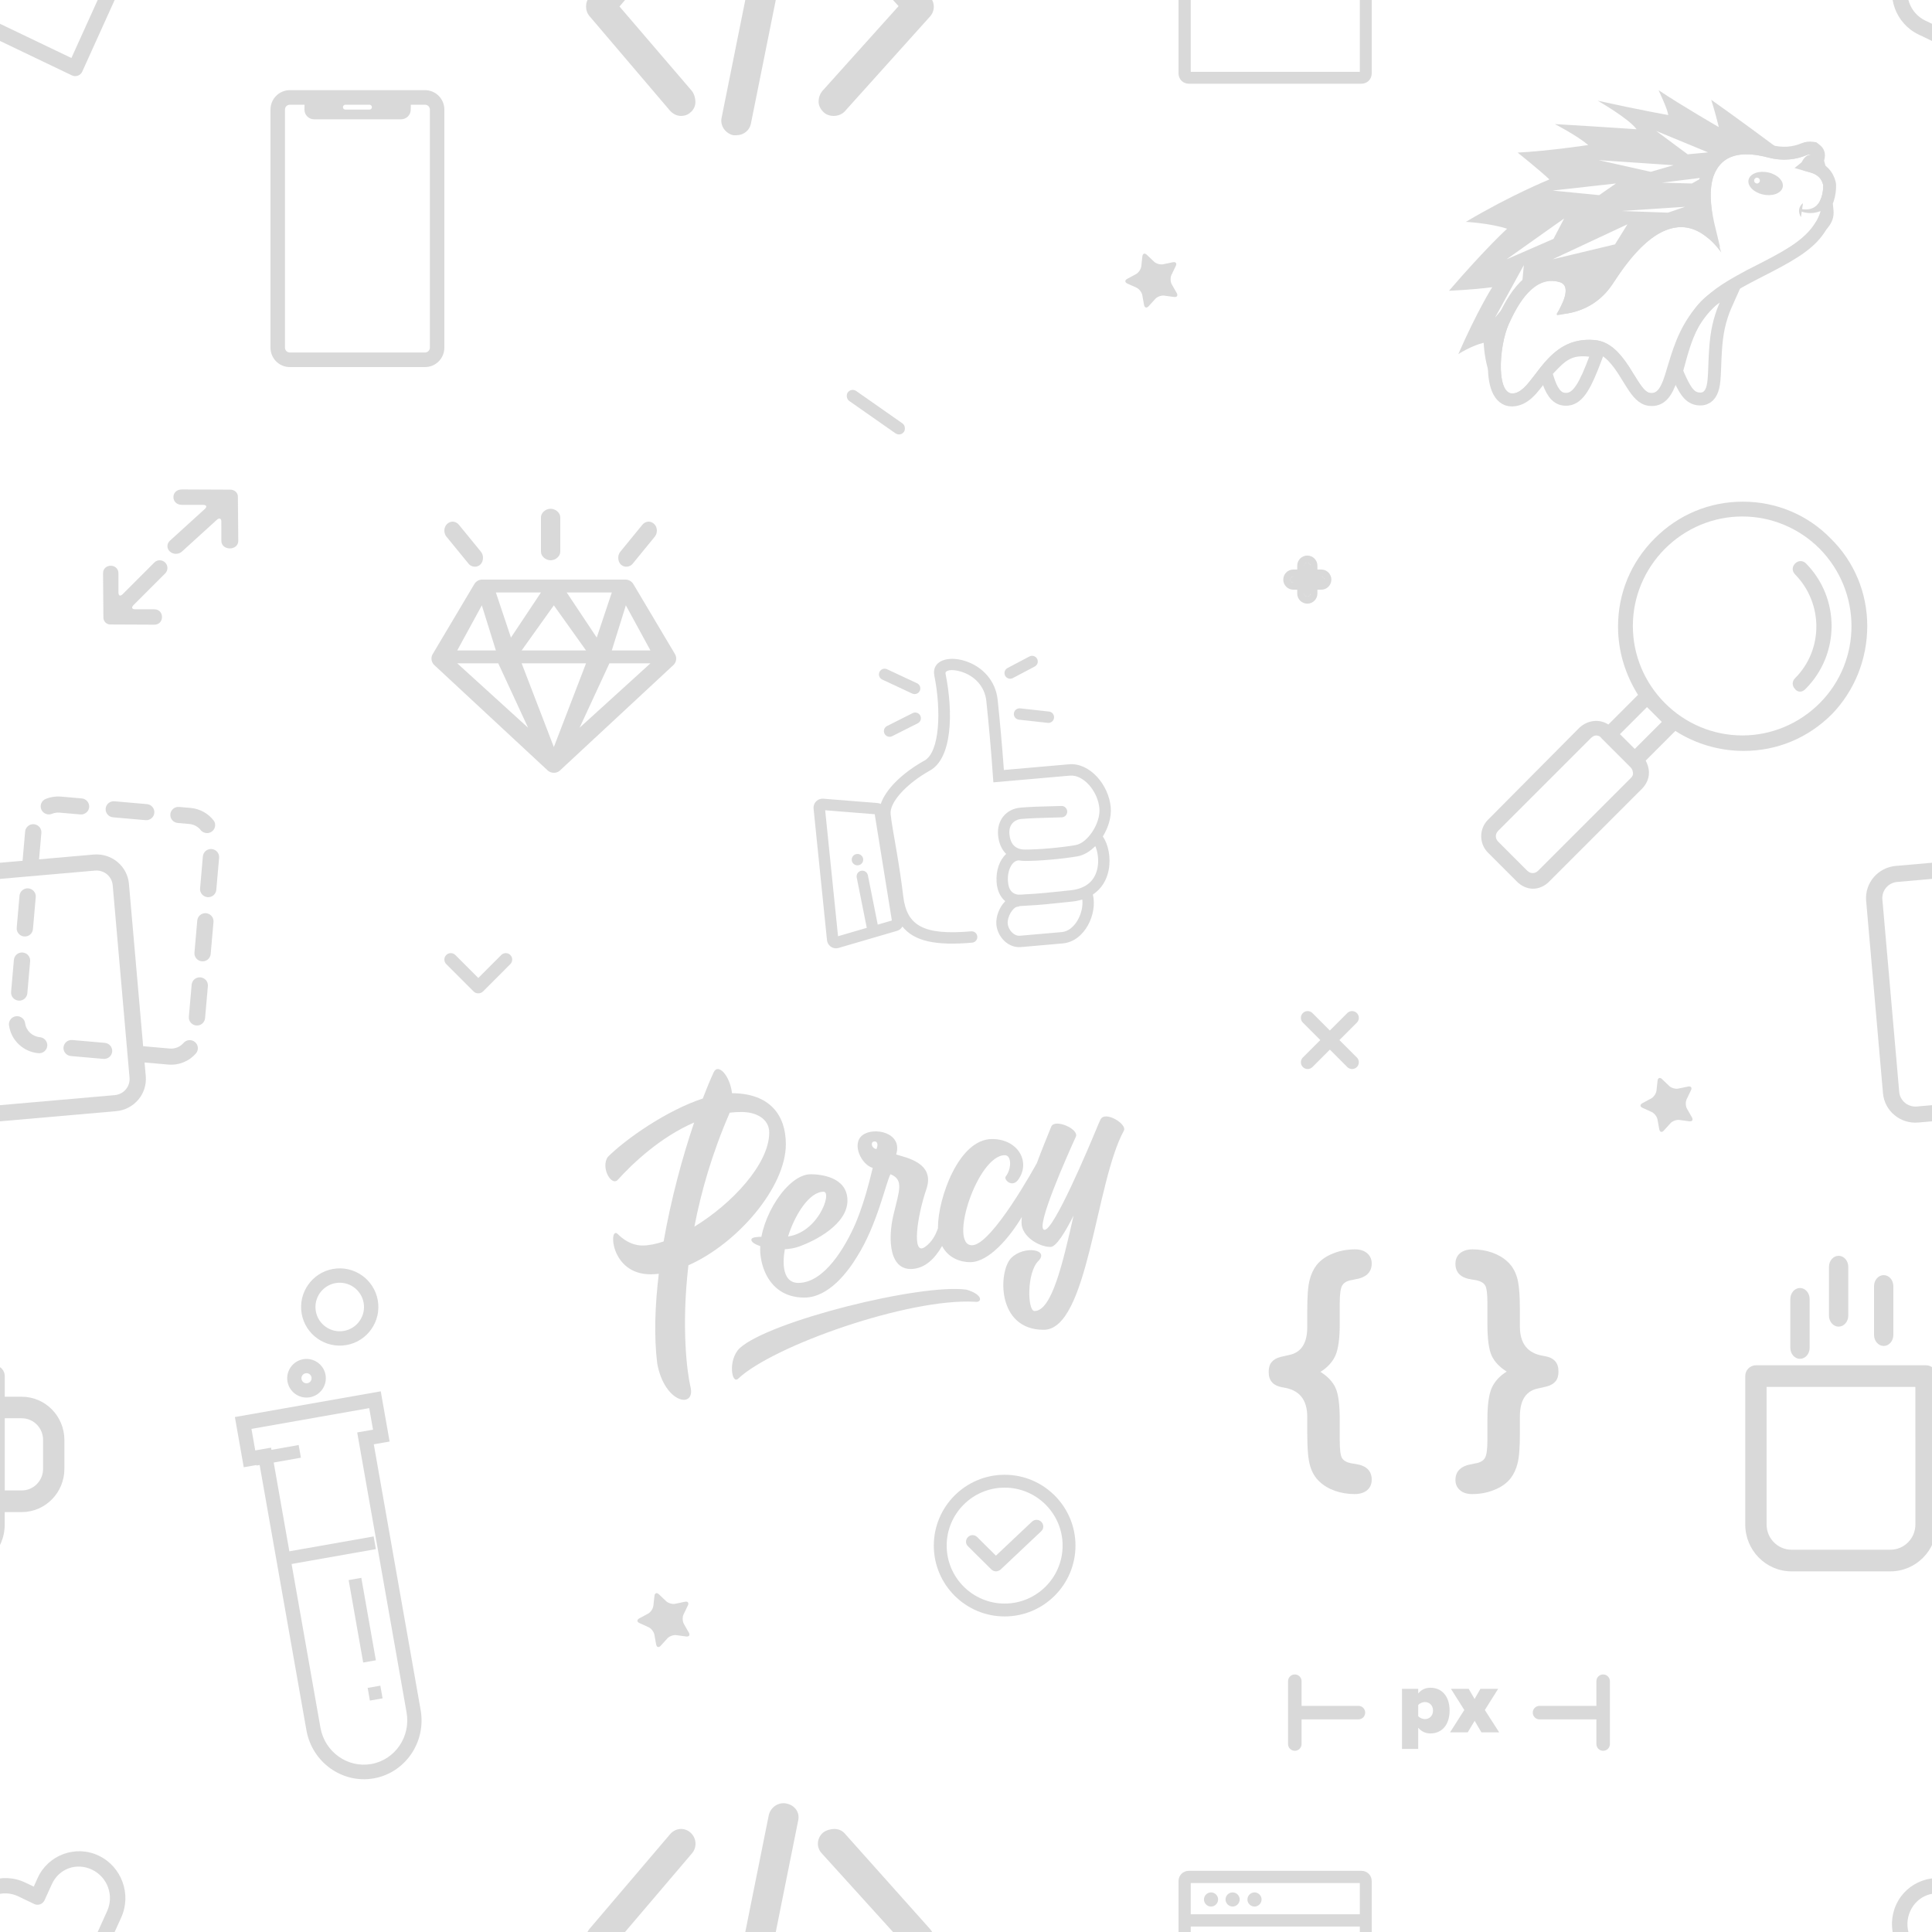 <svg xmlns="http://www.w3.org/2000/svg" xmlns:xlink="http://www.w3.org/1999/xlink" width="300" height="300" viewBox="0 0 300 300">
  <defs>
    <path id="pattern-on-purple-a" d="M357.709,18.779 C357.804,19.735 357.222,20.047 356.861,20.642 C353.755,25.768 344.029,27.634 339.196,32.829 C333.542,38.908 334.293,47.371 331.261,47.032 C329.127,46.793 327.526,39.192 322.559,38.798 C315.061,38.203 313.415,46.134 310.33,47.026 C307.244,47.918 307.691,39.876 309.285,36.316 C310.693,33.172 313.217,28.764 317.076,29.775 C319.63,30.444 316.664,34.795 316.664,34.795 C316.664,34.795 322.064,35.15 325.395,30.11 C327.607,26.762 334.935,15.311 342.281,25.216 C342.281,23.981 339.403,16.903 341.27,12.859 C342.802,9.541 346.327,9.607 349.536,10.451 C352.166,11.143 354.251,10.625 355.504,10.095 C355.748,9.992 356.004,9.964 356.247,10 C356.861,10.451 355.073,10.272 354.661,11.478 C354.047,13.28 357.388,11.895 358.103,14.719 C358.103,14.719 358.323,19.004 354.83,18.478 L354.966,17.549 C354.966,17.549 353.785,18.779 354.646,19.735 L354.774,18.858 C355.478,19.114 356.473,19.239 357.709,18.779 Z"/>
    <path id="pattern-on-purple-b" d="M16.121,44.06 C16.517,45.298 17.063,47.13 18.336,46.993 C19.608,46.855 20.983,43.487 21.772,41.389 C18.613,41.008 17.619,42.542 16.121,44.06 Z"/>
    <path id="pattern-on-purple-c" d="M36.376,43.568 C37.16,45.331 37.84,46.938 38.998,46.958 C41.328,46.999 39.068,39.64 42.027,33 C38.275,35.349 37.126,40.923 36.376,43.568 Z"/>
    <path id="pattern-on-purple-d" d="M2.34,3 L1.137,4.203 C0.954,4.385 0.954,4.681 1.137,4.863 L1.137,4.863 L1.137,4.863 C1.319,5.046 1.615,5.046 1.797,4.863 L1.797,4.863 L3,3.66 L4.203,4.863 C4.385,5.046 4.681,5.046 4.863,4.863 L4.863,4.863 L4.863,4.863 C5.046,4.681 5.046,4.385 4.863,4.203 L3.66,3 L4.863,1.797 C5.046,1.615 5.046,1.319 4.863,1.137 L4.863,1.137 L4.863,1.137 C4.681,0.954 4.385,0.954 4.203,1.137 L3,2.34 L1.797,1.137 C1.615,0.954 1.319,0.954 1.137,1.137 L1.137,1.137 L1.137,1.137 C0.954,1.319 0.954,1.615 1.137,1.797 L1.137,1.797 L2.34,3 Z"/>
  </defs>
  <g fill="none" fill-rule="evenodd" opacity=".184" transform="translate(-231 -143)">
    <g fill="#333" transform="translate(217 108)">
      <path d="M24.911,22.45 C23.083,22.45 21.258,23.15 19.873,24.562 L18.836,25.625 L17.798,24.575 C15.03,21.75 10.48,21.75 7.711,24.575 C4.942,27.4 4.942,31.962 7.711,34.787 C11.134,38.279 14.562,41.782 17.986,45.275 C18.211,45.505 18.519,45.634 18.842,45.634 C19.164,45.634 19.472,45.505 19.697,45.275 L29.959,34.775 C32.723,31.948 32.728,27.387 29.959,24.562 C28.575,23.15 26.737,22.45 24.909,22.45 L24.911,22.45 Z M24.911,24.812 C26.108,24.812 27.303,25.297 28.236,26.25 C30.103,28.155 30.102,31.192 28.236,33.1 L18.836,42.712 C15.7,39.512 12.572,36.312 9.436,33.112 C7.569,31.208 7.569,28.154 9.436,26.25 C11.303,24.345 14.219,24.345 16.086,26.25 L17.974,28.187 C18.199,28.417 18.506,28.547 18.83,28.547 C19.152,28.547 19.46,28.417 19.686,28.187 L21.586,26.25 C22.519,25.297 23.714,24.812 24.911,24.812 Z" transform="rotate(-20 25.634 25.634)"/>
      <path d="M24.911,22.45 C23.083,22.45 21.258,23.15 19.873,24.562 L18.836,25.625 L17.798,24.575 C15.03,21.75 10.48,21.75 7.711,24.575 C4.942,27.4 4.942,31.962 7.711,34.787 C11.134,38.279 14.562,41.782 17.986,45.275 C18.211,45.505 18.519,45.634 18.842,45.634 C19.164,45.634 19.472,45.505 19.697,45.275 L29.959,34.775 C32.723,31.948 32.728,27.387 29.959,24.562 C28.575,23.15 26.737,22.45 24.909,22.45 L24.911,22.45 Z M24.911,24.812 C26.108,24.812 27.303,25.297 28.236,26.25 C30.103,28.155 30.102,31.192 28.236,33.1 L18.836,42.712 C15.7,39.512 12.572,36.312 9.436,33.112 C7.569,31.208 7.569,28.154 9.436,26.25 C11.303,24.345 14.219,24.345 16.086,26.25 L17.974,28.187 C18.199,28.417 18.506,28.547 18.83,28.547 C19.152,28.547 19.46,28.417 19.686,28.187 L21.586,26.25 C22.519,25.297 23.714,24.812 24.911,24.812 Z" transform="rotate(-20 175.634 -825.058)"/>
      <path d="M24.911,22.45 C23.083,22.45 21.258,23.15 19.873,24.562 L18.836,25.625 L17.798,24.575 C15.03,21.75 10.48,21.75 7.711,24.575 C4.942,27.4 4.942,31.962 7.711,34.787 C11.134,38.279 14.562,41.782 17.986,45.275 C18.211,45.505 18.519,45.634 18.842,45.634 C19.164,45.634 19.472,45.505 19.697,45.275 L29.959,34.775 C32.723,31.948 32.728,27.387 29.959,24.562 C28.575,23.15 26.737,22.45 24.909,22.45 L24.911,22.45 Z M24.911,24.812 C26.108,24.812 27.303,25.297 28.236,26.25 C30.103,28.155 30.102,31.192 28.236,33.1 L18.836,42.712 C15.7,39.512 12.572,36.312 9.436,33.112 C7.569,31.208 7.569,28.154 9.436,26.25 C11.303,24.345 14.219,24.345 16.086,26.25 L17.974,28.187 C18.199,28.417 18.506,28.547 18.83,28.547 C19.152,28.547 19.46,28.417 19.686,28.187 L21.586,26.25 C22.519,25.297 23.714,24.812 24.911,24.812 Z" transform="rotate(-20 876.327 175.634)"/>
      <path d="M24.911,22.45 C23.083,22.45 21.258,23.15 19.873,24.562 L18.836,25.625 L17.798,24.575 C15.03,21.75 10.48,21.75 7.711,24.575 C4.942,27.4 4.942,31.962 7.711,34.787 C11.134,38.279 14.562,41.782 17.986,45.275 C18.211,45.505 18.519,45.634 18.842,45.634 C19.164,45.634 19.472,45.505 19.697,45.275 L29.959,34.775 C32.723,31.948 32.728,27.387 29.959,24.562 C28.575,23.15 26.737,22.45 24.909,22.45 L24.911,22.45 Z M24.911,24.812 C26.108,24.812 27.303,25.297 28.236,26.25 C30.103,28.155 30.102,31.192 28.236,33.1 L18.836,42.712 C15.7,39.512 12.572,36.312 9.436,33.112 C7.569,31.208 7.569,28.154 9.436,26.25 C11.303,24.345 14.219,24.345 16.086,26.25 L17.974,28.187 C18.199,28.417 18.506,28.547 18.83,28.547 C19.152,28.547 19.46,28.417 19.686,28.187 L21.586,26.25 C22.519,25.297 23.714,24.812 24.911,24.812 Z" transform="rotate(-20 1026.327 -675.058)"/>
    </g>
    <path fill="#333" fill-rule="nonzero" d="M3,2.263 C2.586,2.263 2.25,2.601 2.25,3.018 L2.25,39.982 C2.25,40.399 2.586,40.737 3,40.737 L24,40.737 C24.414,40.737 24.75,40.399 24.75,39.982 L24.75,3.018 C24.75,2.601 24.414,2.263 24,2.263 L21.792,2.263 L21.777,3.054 L21.777,3.054 C21.762,3.871 21.095,4.526 20.277,4.526 L6.775,4.526 L6.775,4.526 C5.947,4.526 5.275,3.855 5.275,3.026 C5.275,3.018 5.275,3.01 5.275,3.001 L5.288,2.263 L3,2.263 Z M3,0 L24,0 C25.657,0 27,1.351 27,3.018 L27,39.982 C27,41.649 25.657,43 24,43 L3,43 C1.343,43 0,41.649 0,39.982 L0,3.018 C0,1.351 1.343,0 3,0 Z M11.627,2.263 C11.419,2.263 11.25,2.432 11.25,2.64 C11.25,2.849 11.419,3.018 11.627,3.018 L15.373,3.018 C15.581,3.018 15.75,2.849 15.75,2.64 L15.75,2.64 C15.75,2.432 15.581,2.263 15.373,2.263 L15.373,2.263 L11.627,2.263 Z" transform="translate(273 157)"/>
    <g fill="#333" transform="translate(322 123)">
      <path d="M5.198,21.01 L16.428,7.813 C17.263,6.864 17.17,5.439 16.241,4.585 C15.313,3.731 13.92,3.827 13.085,4.776 L0.556,19.49 C-0.185,20.344 -0.185,21.673 0.556,22.527 L13.085,37.241 C13.549,37.716 14.107,38 14.755,38 C15.313,38 15.868,37.809 16.241,37.43 C16.705,37.05 16.983,36.48 16.983,35.817 C16.983,35.247 16.796,34.583 16.425,34.109 L5.198,21.01 Z"/>
      <path d="M40.219,4.757 C39.828,4.283 39.241,4 38.558,4 C37.971,4 37.288,4.19 36.799,4.569 C35.821,5.421 35.723,6.842 36.603,7.789 L48.528,20.953 L36.701,34.118 C36.31,34.591 36.113,35.16 36.113,35.822 C36.113,36.391 36.406,36.957 36.895,37.431 C37.285,37.81 37.872,38 38.46,38 C39.145,38 39.828,37.717 40.219,37.243 L53.414,22.564 C54.195,21.712 54.195,20.386 53.414,19.534 L40.219,4.757 Z"/>
      <path d="M31.134,0.054 C29.899,-0.228 28.663,0.621 28.377,1.847 L21.055,38.264 C20.77,39.49 21.626,40.715 22.861,41 L23.337,41 C24.477,41 25.428,40.246 25.619,39.113 L32.941,2.696 C33.225,1.47 32.465,0.336 31.134,0.054 L31.134,0.054 Z"/>
      <g transform="translate(0 300)">
        <path d="M5.198,21.01 L16.428,7.813 C17.263,6.864 17.17,5.439 16.241,4.585 C15.313,3.731 13.92,3.827 13.085,4.776 L0.556,19.49 C-0.185,20.344 -0.185,21.673 0.556,22.527 L13.085,37.241 C13.549,37.716 14.107,38 14.755,38 C15.313,38 15.868,37.809 16.241,37.43 C16.705,37.05 16.983,36.48 16.983,35.817 C16.983,35.247 16.796,34.583 16.425,34.109 L5.198,21.01 Z"/>
        <path d="M40.219,4.757 C39.828,4.283 39.241,4 38.558,4 C37.971,4 37.288,4.19 36.799,4.569 C35.821,5.421 35.723,6.842 36.603,7.789 L48.528,20.953 L36.701,34.118 C36.31,34.591 36.113,35.16 36.113,35.822 C36.113,36.391 36.406,36.957 36.895,37.431 C37.285,37.81 37.872,38 38.46,38 C39.145,38 39.828,37.717 40.219,37.243 L53.414,22.564 C54.195,21.712 54.195,20.386 53.414,19.534 L40.219,4.757 Z"/>
        <path d="M31.134,0.054 C29.899,-0.228 28.663,0.621 28.377,1.847 L21.055,38.264 C20.77,39.49 21.626,40.715 22.861,41 L23.337,41 C24.477,41 25.428,40.246 25.619,39.113 L32.941,2.696 C33.225,1.47 32.465,0.336 31.134,0.054 L31.134,0.054 Z"/>
      </g>
    </g>
    <g fill="#333" transform="translate(114 106)">
      <path d="M28.401,27.5 L1.6,27.5 C0.699,27.5 0,28.199 0,29.099 L0,48.4 C0,49.301 0.699,50 1.6,50 L28.401,50 C29.301,50 30,49.301 30,48.4 L30,29.099 C30,28.199 29.301,27.5 28.401,27.5 Z M28.151,29.349 L28.151,34.25 L1.901,34.25 L1.901,29.4 L28.151,29.4 L28.151,29.349 Z M1.901,48.15 L1.901,36.15 L28.151,36.15 L28.151,48.15 L1.901,48.15 Z M3.949,31.949 C3.949,31.35 4.449,30.85 5.049,30.85 C5.649,30.85 6.149,31.35 6.149,31.949 C6.149,32.549 5.649,33.049 5.049,33.049 C4.449,33.051 3.949,32.551 3.949,31.949 Z M7.301,31.949 C7.301,31.35 7.801,30.85 8.401,30.85 C9,30.85 9.5,31.35 9.5,31.949 C9.5,32.549 9,33.049 8.401,33.049 C7.801,33.051 7.301,32.551 7.301,31.949 Z M10.699,31.949 C10.699,31.35 11.199,30.85 11.799,30.85 C12.399,30.85 12.899,31.35 12.899,31.949 C12.899,32.549 12.399,33.049 11.799,33.049 C11.199,33.051 10.699,32.551 10.699,31.949 Z" transform="translate(300)"/>
      <path d="M28.401,27.5 L1.6,27.5 C0.699,27.5 0,28.199 0,29.099 L0,48.4 C0,49.301 0.699,50 1.6,50 L28.401,50 C29.301,50 30,49.301 30,48.4 L30,29.099 C30,28.199 29.301,27.5 28.401,27.5 Z M28.151,29.349 L28.151,34.25 L1.901,34.25 L1.901,29.4 L28.151,29.4 L28.151,29.349 Z M1.901,48.15 L1.901,36.15 L28.151,36.15 L28.151,48.15 L1.901,48.15 Z M3.949,31.949 C3.949,31.35 4.449,30.85 5.049,30.85 C5.649,30.85 6.149,31.35 6.149,31.949 C6.149,32.549 5.649,33.049 5.049,33.049 C4.449,33.051 3.949,32.551 3.949,31.949 Z M7.301,31.949 C7.301,31.35 7.801,30.85 8.401,30.85 C9,30.85 9.5,31.35 9.5,31.949 C9.5,32.549 9,33.049 8.401,33.049 C7.801,33.051 7.301,32.551 7.301,31.949 Z M10.699,31.949 C10.699,31.35 11.199,30.85 11.799,30.85 C12.399,30.85 12.899,31.35 12.899,31.949 C12.899,32.549 12.399,33.049 11.799,33.049 C11.199,33.051 10.699,32.551 10.699,31.949 Z" transform="translate(300 300)"/>
    </g>
    <g transform="translate(156 157)">
      <use fill="#333" fill-opacity="0" xlink:href="#pattern-on-purple-a"/>
      <path stroke="#333" stroke-width="2" d="M318.451,33.642 C318.472,33.638 318.493,33.634 318.514,33.63 C319.634,33.41 320.74,32.994 321.771,32.336 C322.84,31.654 323.78,30.74 324.561,29.559 C325.841,27.621 326.458,26.742 327.507,25.481 C329.681,22.869 331.913,21.101 334.295,20.491 C336.422,19.947 338.494,20.386 340.45,21.874 C340.085,20.382 339.84,19.075 339.719,17.81 C339.516,15.693 339.691,13.894 340.362,12.44 C341.957,8.985 345.34,8.313 349.79,9.484 C351.8,10.013 353.59,9.819 355.114,9.174 C355.523,9.002 355.962,8.947 356.392,9.01 L356.638,9.046 L356.839,9.194 C357.204,9.462 357.44,9.792 357.362,10.319 C357.292,10.797 357.038,11.02 356.674,11.198 C356.574,11.246 356.052,11.443 355.93,11.505 C355.842,11.55 355.775,11.593 355.725,11.636 C355.75,11.643 355.778,11.651 355.807,11.659 C355.81,11.66 356.132,11.746 356.236,11.775 C356.427,11.829 356.591,11.88 356.753,11.939 C357.93,12.368 358.735,13.14 359.073,14.473 L359.102,14.667 C359.103,14.686 359.103,14.686 359.104,14.73 C359.122,15.37 359.046,16.151 358.788,16.934 C358.728,17.117 358.659,17.293 358.582,17.46 L358.704,18.679 C358.791,19.554 358.557,20.098 358.005,20.779 C357.967,20.826 357.967,20.826 357.931,20.87 C357.819,21.008 357.763,21.084 357.716,21.161 C356.277,23.535 354.041,25.078 349.242,27.543 C349.001,27.667 347.888,28.236 347.583,28.392 C343.662,30.409 341.573,31.742 339.928,33.51 C338.87,34.648 337.992,35.935 337.244,37.389 C336.644,38.558 336.148,39.784 335.648,41.258 C335.452,41.838 334.724,44.143 334.539,44.671 C333.691,47.098 332.824,48.213 331.15,48.026 C330.62,47.966 330.153,47.702 329.713,47.279 C329.298,46.881 328.912,46.356 328.397,45.543 C328.338,45.449 327.395,43.917 327.095,43.457 C325.557,41.107 324.2,39.931 322.48,39.795 C319.366,39.548 317.331,40.771 315.087,43.563 C315.079,43.573 313.291,45.913 312.783,46.469 C312.06,47.26 311.383,47.762 310.608,47.986 C308.271,48.662 307.155,46.583 307.053,43.372 C306.974,40.886 307.51,37.835 308.373,35.907 C310.705,30.696 313.444,27.789 317.33,28.808 C319.065,29.263 319.428,30.757 318.882,32.535 C318.771,32.896 318.625,33.266 318.451,33.642 Z"/>
      <g transform="translate(300)">
        <use fill="#333" fill-opacity="0" xlink:href="#pattern-on-purple-b"/>
        <path stroke="#333" stroke-width="2" d="M15.41,43.358 C15.428,43.339 15.428,43.339 15.446,43.321 C15.61,43.154 16.158,42.576 16.215,42.517 C17.92,40.747 19.341,40.088 21.892,40.396 L23.156,40.549 L22.708,41.741 C21.192,45.772 20.1,47.807 18.443,47.987 C16.957,48.148 16.138,47.126 15.488,45.325 C15.39,45.054 15.364,44.976 15.169,44.365 L14.984,43.788 L15.41,43.358 Z"/>
        <path fill="#333" fill-rule="nonzero" d="M56.326,9.467 C57.21,9.467 57.977,10.048 58.236,10.913 C58.574,12.044 58.981,13.79 58.999,15.684 C59.02,17.796 58.559,19.62 57.63,21.107 C56.23,23.346 53.782,25.01 50.983,26.582 C50.065,27.097 49.11,27.602 48.142,28.114 C46.457,29.005 44.74,29.913 43.183,30.91 C37.886,36.027 35.105,43.129 34.95,42.819 C34.897,42.997 34.845,43.172 34.795,43.343 C34.033,45.915 33.432,47.947 31.721,47.947 C31.645,47.947 31.566,47.942 31.488,47.933 C30.368,47.807 29.566,46.492 28.551,44.826 C27.204,42.617 25.527,39.866 22.714,39.644 C20.806,39.223 16.441,40.988 15.454,43.109 C14.996,43.654 14.57,44.218 14.156,44.766 C13.035,46.252 12.067,47.536 10.788,47.908 C10.579,47.969 10.373,48 10.176,48 C10.013,48 9.824,47.978 9.624,47.919 C5.593,46.718 5.385,39.223 5.385,39.223 C3.447,39.692 1.446,40.988 1.446,40.988 C4.363,34.31 6.709,30.593 6.709,30.593 C3.713,31.007 0,31.147 0,31.147 C5.783,24.442 9.019,21.517 9.019,21.517 C6.336,20.642 2.614,20.453 2.614,20.453 C9.677,16.255 15.591,13.865 15.591,13.865 C14.173,12.504 10.66,9.693 10.66,9.693 C15.396,9.457 21.614,8.521 21.614,8.521 C19.918,7.067 16.441,5.267 16.441,5.267 C23.3,5.668 29.124,6.071 29.124,6.071 C27.932,4.405 23.09,1.638 23.09,1.638 C29.599,3.079 34.05,3.865 34.05,3.865 C33.934,2.919 32.536,0 32.536,0 C36.278,2.494 41.9,5.739 41.9,5.739 C41.212,2.973 40.714,1.492 40.714,1.492 C44.269,3.984 50.261,8.424 52.732,10.262 C53.955,10.204 54.933,9.891 55.56,9.624 C55.805,9.52 56.062,9.467 56.326,9.467 Z M57.709,18.779 C56.473,19.239 55.478,19.114 54.774,18.858 L54.646,19.735 C53.842,18.283 54.966,17.549 54.966,17.549 L54.83,18.478 C58.323,19.004 58.103,14.719 58.103,14.719 C57.388,11.895 54.047,13.28 54.661,11.478 C55.073,10.272 55.784,10.022 56.247,10 C56.004,9.964 55.748,9.992 55.504,10.095 C54.251,10.625 52.166,11.143 49.536,10.451 C46.327,9.607 42.802,9.541 41.27,12.859 C39.403,16.903 42.281,25.216 42.281,25.216 C34.935,15.311 27.607,26.762 25.395,30.11 C22.064,35.15 16.664,34.795 16.664,34.795 C16.664,34.795 19.63,30.444 17.076,29.775 C13.217,28.764 10.693,33.172 9.285,36.316 C7.691,39.876 7.244,47.918 10.33,47.026 C13.415,46.134 15.061,38.203 22.559,38.798 C27.526,39.192 29.127,46.793 31.261,47.032 C34.293,47.371 33.239,38.747 39.196,32.829 C44.051,28.006 53.639,25.761 56.861,20.642 C57.234,20.051 57.51,19.423 57.709,18.779 Z M56.608,11.141 C56.377,11.37 56.26,11.637 56.347,11.736 C56.433,11.836 56.691,11.73 56.922,11.501 C57.153,11.271 57.27,11.005 57.184,10.905 C57.097,10.806 56.839,10.911 56.608,11.141 Z M32.182,6.34 L37.062,9.962 L40.227,9.661 L32.182,6.34 Z M23.242,10.868 L31.335,12.679 L34.864,11.654 L23.242,10.868 Z M39.333,13.585 L33.076,14.363 L37.716,14.491 L39.333,13.585 Z M25.924,14.491 L16.091,15.588 L23.317,16.302 L25.924,14.491 Z M36.652,18.113 L26.818,18.761 L34.007,19.019 L36.652,18.113 Z M27.712,20.83 L16.091,26.264 L25.777,23.944 L27.712,20.83 Z M8.939,26.264 L16.222,23.094 L17.879,19.925 L8.939,26.264 Z M11.621,27.17 L7.152,35.321 L11.334,30.263 L11.621,27.17 Z"/>
        <g fill-rule="nonzero">
          <use fill="#FFF" fill-opacity="0" fill-rule="evenodd" xlink:href="#pattern-on-purple-c"/>
          <path stroke="#333" stroke-width="2" d="M35.414,43.295 C35.461,43.128 35.889,41.54 36.048,40.988 C36.357,39.918 36.667,38.985 37.028,38.09 C38.112,35.403 39.53,33.384 41.496,32.152 L44.275,30.412 L42.94,33.407 C42.701,33.944 42.492,34.5 42.31,35.076 C41.585,37.38 41.395,39.178 41.258,43.022 C41.198,44.706 41.144,45.422 40.977,46.11 C40.702,47.253 40.064,47.977 38.98,47.958 C37.595,47.934 36.838,46.984 35.88,44.906 C35.816,44.767 35.75,44.619 35.671,44.442 C35.621,44.332 35.566,44.209 35.462,43.974 L35.315,43.643 L35.414,43.295 Z"/>
        </g>
        <path fill="#333" d="M49.655,12.796 C51.111,13.148 52.073,14.193 51.803,15.129 C51.533,16.065 50.134,16.538 48.678,16.185 C47.222,15.833 46.26,14.788 46.53,13.852 C46.8,12.916 48.199,12.443 49.655,12.796 Z M48.273,14.047 C48.276,13.797 48.079,13.59 47.833,13.585 C47.586,13.58 47.383,13.779 47.379,14.029 C47.375,14.279 47.572,14.485 47.819,14.49 C48.066,14.496 48.269,14.297 48.273,14.047 Z"/>
      </g>
    </g>
    <g fill="#333" transform="translate(247 219)">
      <path d="M20.938,1.09 C20.93,0.509 20.409,0.035 19.775,0.033 L12.242,0 C10.488,0 10.49,2.389 12.244,2.391 L15.517,2.394 C16.064,2.394 16.195,2.677 15.803,3.034 L10.385,7.96 C9.871,8.426 9.871,9.181 10.387,9.65 C10.9,10.117 11.733,10.117 12.247,9.65 L17.665,4.724 C18.052,4.373 18.367,4.485 18.367,4.984 L18.369,7.962 C18.372,9.554 21.003,9.556 21,7.964 L20.938,1.09 Z"/>
      <path d="M0.056,19.912 C0.063,20.494 0.537,20.967 1.114,20.97 L7.962,21 C9.557,21.002 9.554,18.611 7.96,18.611 L4.985,18.608 C4.488,18.608 4.368,18.325 4.724,17.968 L9.65,13.042 C10.117,12.575 10.117,11.818 9.648,11.351 C9.181,10.885 8.424,10.882 7.958,11.349 L3.032,16.278 C2.68,16.629 2.394,16.514 2.394,16.017 L2.392,13.039 C2.389,11.447 -0.002,11.445 1.71733016e-06,13.037 L0.056,19.912 Z"/>
    </g>
    <path fill="#333" d="M4.452,8.197 C4.86,7.982 5.522,7.982 5.929,8.197 L7.291,8.913 C7.699,9.127 7.967,8.932 7.889,8.478 L7.629,6.962 C7.551,6.508 7.755,5.878 8.085,5.556 L9.187,4.482 C9.517,4.161 9.415,3.846 8.96,3.78 L7.436,3.559 C6.98,3.493 6.445,3.103 6.241,2.69 L5.559,1.31 C5.356,0.897 5.024,0.897 4.821,1.31 L4.14,2.69 C3.936,3.103 3.4,3.493 2.945,3.559 L1.421,3.78 C0.965,3.846 0.864,4.161 1.194,4.482 L2.296,5.556 C2.625,5.879 2.83,6.508 2.752,6.962 L2.491,8.478 C2.414,8.933 2.682,9.127 3.089,8.913 L4.452,8.197 Z" transform="rotate(-20 721.283 -1052.303)"/>
    <path fill="#333" d="M4.452,8.197 C4.86,7.982 5.522,7.982 5.929,8.197 L7.291,8.913 C7.699,9.127 7.967,8.932 7.889,8.478 L7.629,6.962 C7.551,6.508 7.755,5.878 8.085,5.556 L9.187,4.482 C9.517,4.161 9.415,3.846 8.96,3.78 L7.436,3.559 C6.98,3.493 6.445,3.103 6.241,2.69 L5.559,1.31 C5.356,0.897 5.024,0.897 4.821,1.31 L4.14,2.69 C3.936,3.103 3.4,3.493 2.945,3.559 L1.421,3.78 C0.965,3.846 0.864,4.161 1.194,4.482 L2.296,5.556 C2.625,5.879 2.83,6.508 2.752,6.962 L2.491,8.478 C2.414,8.933 2.682,9.127 3.089,8.913 L4.452,8.197 Z" transform="rotate(-20 1124.245 -1215.154)"/>
    <path fill="#333" d="M4.452,8.197 C4.86,7.982 5.522,7.982 5.929,8.197 L7.291,8.913 C7.699,9.127 7.967,8.932 7.889,8.478 L7.629,6.962 C7.551,6.508 7.755,5.878 8.085,5.556 L9.187,4.482 C9.517,4.161 9.415,3.846 8.96,3.78 L7.436,3.559 C6.98,3.493 6.445,3.103 6.241,2.69 L5.559,1.31 C5.356,0.897 5.024,0.897 4.821,1.31 L4.14,2.69 C3.936,3.103 3.4,3.493 2.945,3.559 L1.421,3.78 C0.965,3.846 0.864,4.161 1.194,4.482 L2.296,5.556 C2.625,5.879 2.83,6.508 2.752,6.962 L2.491,8.478 C2.414,8.933 2.682,9.127 3.089,8.913 L4.452,8.197 Z" transform="rotate(-20 1273.214 -733.466)"/>
    <rect width="10.656" height="1.888" x="1.672" y="6.056" fill="#333" rx=".944" transform="rotate(35 -130.16 677.887)"/>
    <path fill="#333" d="M18.484,5.41357696e-05 C17.694,0.007 16.985,0.654 17,1.353 L17,6.655 C16.989,7.356 17.707,8 18.5,8 C19.293,8 20.011,7.356 20,6.655 L20,1.353 C20.017,0.646 19.285,-0.007 18.484,5.41357696e-05 Z M3.223,2.001 C2.741,2.025 2.284,2.373 2.096,2.86 C1.908,3.345 2.002,3.944 2.325,4.334 L5.757,8.533 C6.199,9.095 7.075,9.16 7.585,8.672 C8.094,8.182 8.143,7.23 7.687,6.682 L4.256,2.483 C4.003,2.164 3.61,1.981 3.223,2.002 L3.223,2.001 Z M33.601,2.005 C33.273,2.038 32.958,2.215 32.744,2.486 L29.313,6.683 C28.857,7.231 28.906,8.182 29.415,8.672 C29.924,9.16 30.8,9.095 31.243,8.534 L34.673,4.337 C35.018,3.922 35.101,3.273 34.869,2.772 C34.64,2.273 34.114,1.954 33.601,2.005 L33.601,2.005 Z M7.8,11 C7.341,11.021 6.903,11.281 6.669,11.668 L0.178,22.584 C-0.134,23.11 -0.027,23.842 0.424,24.261 L18.044,40.635 C18.498,41.06 19.263,41.122 19.782,40.778 C19.851,40.74 19.9,40.682 19.956,40.635 L37.576,24.261 C38.027,23.842 38.134,23.11 37.822,22.584 L31.331,11.668 C31.084,11.261 30.61,10.998 30.128,11 L19,11 L7.8,11 L7.8,11 Z M10,13 L17,13 L12.339,20 L10,13 Z M21,13 L28,13 L25.662,20 L21,13 Z M19,15 L24,22 L14,22 L19,15 Z M7.817,15 L10,22 L4,22 L7.817,15 Z M30.183,15 L34,22 L28,22 L30.183,15 Z M4,24 L10.368,24 L15,34 L4,24 Z M14,24 L24,24 L19,37 L14,24 Z M27.632,24 L34,24 L23,34 L27.632,24 Z" transform="translate(298 222)"/>
    <g transform="rotate(45 -59.135 638.263)">
      <use fill="#333" xlink:href="#pattern-on-purple-d"/>
      <path stroke="#333" stroke-width="1.1" d="M4.474,1.526 C4.442,1.493 4.442,1.441 4.474,1.408 L3,2.883 L1.526,1.408 C1.558,1.441 1.558,1.493 1.526,1.526 C1.493,1.558 1.441,1.558 1.408,1.526 L2.883,3 L1.408,4.474 C1.441,4.442 1.493,4.442 1.526,4.474 C1.558,4.507 1.558,4.559 1.526,4.592 L3.117,3 L3,2.883 L2.883,3 Z M4.474,4.592 C4.442,4.559 4.442,4.507 4.474,4.474 C4.507,4.442 4.559,4.442 4.592,4.474 L3.117,3 L4.592,1.526 C4.559,1.558 4.507,1.558 4.474,1.526 C4.442,1.493 4.442,1.441 4.474,1.408 L3,2.883 L1.526,1.408 C1.558,1.441 1.558,1.493 1.526,1.526 C1.493,1.558 1.441,1.558 1.408,1.526 L2.883,3 L1.408,4.474 C1.441,4.442 1.493,4.442 1.526,4.474 C1.558,4.507 1.558,4.559 1.526,4.592 L3.117,3 Z M3,1.562 L3.389,1.951 L2.611,1.951 L3,1.562 Z M1.562,3 L0.748,2.186 C0.351,1.789 0.351,1.145 0.748,0.748 C1.145,0.351 1.789,0.351 2.186,0.748 L3,1.562 L3.814,0.748 C4.211,0.351 4.855,0.351 5.252,0.748 C5.649,1.145 5.649,1.789 5.252,2.186 L4.438,3 L5.252,3.814 C5.649,4.211 5.649,4.855 5.252,5.252 C4.855,5.649 4.211,5.649 3.814,5.252 L3,4.438 L2.186,5.252 C1.789,5.649 1.145,5.649 0.748,5.252 C0.351,4.855 0.351,4.211 0.748,3.814 L1.562,3 Z"/>
    </g>
    <path fill="#333" fill-rule="nonzero" d="M8.807,40.401 L11.048,39.954 L9.835,23.283 L2.225,21.999 L2.508,41.659 L7.067,40.749 L6.193,32.823 C6.14,32.337 6.49,31.901 6.975,31.847 C7.461,31.794 7.897,32.144 7.951,32.629 L8.807,40.401 Z M10.908,21.773 C11.899,19.512 14.738,17.231 18.264,15.648 C20.734,14.54 21.546,8.173 20.933,2.675 C20.671,0.319 23.269,-0.278 25.838,0.778 C28.463,1.857 30.348,4.232 30.4,7.254 C30.463,10.905 30.468,14.549 30.414,18.187 C36.797,18.187 36.953,18.187 40.565,18.187 C43.797,18.187 46.437,21.888 46.437,25.412 C46.437,26.908 45.793,28.51 44.816,29.817 C45.566,31.082 45.792,33.205 45.287,35.021 C44.84,36.632 43.895,37.896 42.491,38.659 C42.969,41.626 40.654,45.812 37.156,45.812 L30.662,45.812 C28.657,45.812 27.159,43.913 27.159,41.991 C27.159,40.756 27.853,39.34 28.849,38.5 C28.138,37.801 27.736,36.747 27.767,35.412 C27.808,33.623 28.528,32.035 29.631,31.208 C28.973,30.443 28.632,29.395 28.632,28.173 C28.632,25.895 30.212,24.233 32.486,24.233 C33.717,24.233 35.825,24.332 38.826,24.53 C39.313,24.562 39.682,24.983 39.649,25.47 C39.617,25.957 39.196,26.326 38.709,26.294 C35.746,26.099 33.667,26.001 32.486,26.001 C31.209,26.001 30.4,26.852 30.4,28.173 C30.4,29.722 31.097,30.637 32.569,30.776 C34.651,30.973 38.17,30.973 40.49,30.776 C42.374,30.616 44.669,27.74 44.669,25.412 C44.669,22.761 42.667,19.955 40.565,19.955 L28.617,19.955 L28.632,19.055 C28.7,15.139 28.7,11.216 28.632,7.284 C28.593,5.023 27.178,3.241 25.166,2.413 C23.621,1.778 22.637,2.004 22.69,2.479 C23.397,8.817 22.522,15.676 18.988,17.261 C15.147,18.986 12.271,21.642 12.297,23.47 C12.306,24.102 12.353,24.886 12.447,26.056 C12.48,26.468 12.683,28.866 12.745,29.64 C12.936,32.04 13.064,34.139 13.137,36.382 C13.286,40.961 15.74,42.701 23.165,42.701 C23.653,42.701 24.049,43.097 24.049,43.585 C24.049,44.073 23.653,44.469 23.165,44.469 C17.563,44.469 14.228,43.493 12.598,41.031 C12.397,41.329 12.083,41.55 11.707,41.625 L2.429,43.478 C1.667,43.63 0.926,43.136 0.773,42.373 C0.757,42.289 0.748,42.204 0.746,42.118 L0.451,21.592 C0.44,20.815 1.061,20.176 1.838,20.164 C1.923,20.163 2.008,20.17 2.092,20.184 L10.408,21.587 C10.589,21.617 10.758,21.682 10.908,21.773 Z M40.784,39.283 C40.284,39.392 39.748,39.454 39.176,39.466 C35.6,39.544 33.985,39.544 32.664,39.497 C32.433,39.488 32.433,39.488 32.222,39.481 C31.935,39.471 31.707,39.467 31.423,39.467 C31.289,39.467 31.158,39.461 31.029,39.45 C30.917,39.501 30.793,39.53 30.662,39.53 C29.937,39.53 28.927,40.961 28.927,41.991 C28.927,43.016 29.738,44.044 30.662,44.044 L37.156,44.044 C39.273,44.044 40.886,41.26 40.784,39.283 Z M31.498,32.37 C31.468,32.373 31.437,32.374 31.406,32.373 C30.493,32.356 29.576,33.669 29.534,35.452 C29.499,36.991 30.196,37.699 31.423,37.699 C31.728,37.699 31.976,37.703 32.282,37.714 C32.499,37.722 32.499,37.722 32.727,37.73 C34.009,37.775 35.593,37.775 39.138,37.699 C41.616,37.645 43.05,36.473 43.584,34.548 C43.904,33.395 43.824,32.064 43.523,31.201 C42.636,31.952 41.633,32.453 40.64,32.537 C38.217,32.743 34.593,32.743 32.403,32.537 C32.082,32.506 31.78,32.45 31.498,32.37 Z M18.154,3.593 C18.576,3.837 18.721,4.378 18.477,4.801 C18.232,5.224 17.691,5.368 17.269,5.124 L12.818,2.551 C12.395,2.306 12.25,1.766 12.495,1.343 C12.739,0.92 13.28,0.776 13.703,1.02 L18.154,3.593 Z M33.042,4.092 C32.592,4.282 32.074,4.071 31.884,3.621 C31.695,3.171 31.906,2.652 32.356,2.463 L35.901,0.971 C36.351,0.781 36.87,0.992 37.059,1.442 C37.249,1.892 37.037,2.411 36.587,2.6 L33.042,4.092 Z M33.419,10.608 C32.94,10.513 32.63,10.047 32.726,9.568 C32.821,9.089 33.287,8.779 33.766,8.875 L38.186,9.759 C38.665,9.854 38.975,10.32 38.879,10.799 C38.783,11.278 38.318,11.588 37.839,11.492 L33.419,10.608 Z M17.069,8.156 C17.523,7.975 18.037,8.196 18.218,8.65 C18.399,9.103 18.178,9.617 17.724,9.798 L13.587,11.447 C13.134,11.627 12.62,11.406 12.439,10.953 C12.258,10.499 12.479,9.985 12.933,9.804 L17.069,8.156 Z M6.551,30.958 C6.058,30.958 5.658,30.562 5.658,30.074 C5.658,29.585 6.058,29.19 6.551,29.19 C7.044,29.19 7.444,29.585 7.444,30.074 C7.444,30.562 7.044,30.958 6.551,30.958 Z" transform="rotate(-5 3007.218 -3941.87)"/>
    <g fill="#333" transform="translate(220 266)">
      <path d="M32.386,15.5 C32.386,14.174 31.852,12.902 30.903,11.965 C29.954,11.027 28.668,10.5 27.325,10.5 L7.084,10.5 C4.289,10.5 2.024,12.738 2.024,15.5 L2.024,45.5 C2.024,46.826 2.558,48.098 3.507,49.035 C4.456,49.973 5.742,50.5 7.084,50.5 L27.325,50.5 C28.668,50.5 29.954,49.973 30.903,49.035 C31.852,48.098 32.386,46.826 32.386,45.5 L32.386,15.5 Z M27.325,48 L7.084,48 C5.687,48 4.554,46.881 4.554,45.5 L4.554,15.5 C4.554,14.119 5.687,13 7.084,13 L27.325,13 C27.995,13 28.64,13.264 29.114,13.732 C29.589,14.201 29.855,14.838 29.855,15.5 L29.855,45.5 C29.855,46.162 29.589,46.799 29.114,47.268 C28.64,47.736 27.995,48 27.325,48 Z" transform="rotate(-5 17.205 30.5)"/>
      <path d="M13.614,7.386 C13.614,6.697 14.182,6.136 14.88,6.137 C15.216,6.137 15.538,6.269 15.775,6.504 C16.012,6.738 16.145,7.056 16.145,7.386 L16.145,12.386 C16.145,13.078 15.577,13.636 14.88,13.636 C14.182,13.636 13.614,13.078 13.614,12.386 L13.614,7.386 Z M13.614,17.387 C13.614,16.697 14.182,16.137 14.88,16.137 C15.216,16.137 15.538,16.269 15.775,16.504 C16.012,16.738 16.145,17.056 16.145,17.387 L16.145,22.387 C16.145,23.078 15.577,23.637 14.88,23.637 C14.182,23.637 13.614,23.078 13.614,22.387 L13.614,17.387 Z M38.916,4 L37.107,4 C36.407,4 35.842,3.439 35.842,2.75 C35.842,2.061 36.407,1.5 37.107,1.5 L38.916,1.5 C40.373,1.508 41.756,2.137 42.711,3.225 C43.067,3.746 42.976,4.449 42.497,4.863 C42.019,5.279 41.304,5.279 40.825,4.863 C40.345,4.314 39.649,4 38.916,4 Z M18.675,1.5 L21.926,1.5 C22.624,1.5 23.191,2.061 23.191,2.75 C23.191,3.439 22.624,4 21.926,4 L18.675,4 C18.274,4.004 17.878,4.104 17.524,4.287 C16.902,4.605 16.137,4.365 15.817,3.75 C15.494,3.135 15.737,2.381 16.36,2.062 C17.076,1.695 17.868,1.502 18.675,1.5 Z M16.22,37.088 C16.494,38.207 17.508,38.998 18.675,39 C19.372,39 19.94,39.561 19.94,40.25 C19.94,40.939 19.372,41.5 18.675,41.5 C16.342,41.496 14.314,39.916 13.767,37.676 C13.664,37.346 13.701,36.988 13.875,36.688 C14.047,36.389 14.338,36.172 14.678,36.09 C15.016,36.01 15.374,36.07 15.666,36.26 C15.959,36.447 16.16,36.748 16.22,37.088 Z M28.795,39 C29.493,39 30.06,39.561 30.06,40.25 C30.06,40.939 29.493,41.5 28.795,41.5 L23.735,41.5 C23.037,41.5 22.47,40.939 22.47,40.25 C22.47,39.561 23.037,39 23.735,39 L28.795,39 Z M32.084,1.5 C32.782,1.5 33.349,2.061 33.349,2.75 C33.349,3.439 32.782,4 32.084,4 L27.024,4 C26.326,4 25.759,3.439 25.759,2.75 C25.759,2.061 26.326,1.5 27.024,1.5 L32.084,1.5 Z M41.446,18.824 C41.446,18.135 42.013,17.574 42.711,17.574 C43.047,17.574 43.369,17.707 43.606,17.941 C43.843,18.176 43.976,18.494 43.976,18.824 L43.976,23.824 C43.976,24.515 43.409,25.074 42.711,25.074 C42.013,25.074 41.446,24.515 41.446,23.824 L41.446,18.824 Z M41.446,8.824 C41.446,8.135 42.013,7.574 42.711,7.574 C43.047,7.574 43.369,7.707 43.606,7.941 C43.843,8.176 43.976,8.494 43.976,8.824 L43.976,13.824 C43.976,14.515 43.409,15.074 42.711,15.074 C42.013,15.074 41.446,14.515 41.446,13.824 L41.446,8.824 Z M38.916,39 C39.734,39 40.503,38.609 40.977,37.949 C41.382,37.387 42.173,37.256 42.742,37.656 C43.312,38.056 43.444,38.838 43.039,39.4 C42.09,40.719 40.552,41.5 38.916,41.5 L33.855,41.5 C33.158,41.5 32.59,40.939 32.59,40.25 C32.59,39.56 33.158,39 33.855,39 L38.916,39 Z M41.446,28.824 C41.446,28.135 42.013,27.574 42.711,27.574 C43.047,27.574 43.369,27.707 43.606,27.941 C43.843,28.176 43.976,28.494 43.976,28.824 L43.976,33.824 C43.976,34.515 43.409,35.074 42.711,35.074 C42.013,35.074 41.446,34.515 41.446,33.824 L41.446,28.824 Z M13.614,27.387 C13.614,26.697 14.182,26.137 14.88,26.137 C15.216,26.137 15.538,26.269 15.775,26.504 C16.012,26.738 16.145,27.056 16.145,27.387 L16.145,32.386 C16.145,33.078 15.577,33.636 14.88,33.636 C14.182,33.636 13.614,33.078 13.614,32.386 L13.614,27.387 Z" transform="rotate(5 28.795 21.5)"/>
      <g transform="translate(300)">
        <path d="M32.386,15.5 C32.386,14.174 31.852,12.902 30.903,11.965 C29.954,11.027 28.668,10.5 27.325,10.5 L7.084,10.5 C4.289,10.5 2.024,12.738 2.024,15.5 L2.024,45.5 C2.024,46.826 2.558,48.098 3.507,49.035 C4.456,49.973 5.742,50.5 7.084,50.5 L27.325,50.5 C28.668,50.5 29.954,49.973 30.903,49.035 C31.852,48.098 32.386,46.826 32.386,45.5 L32.386,15.5 Z M27.325,48 L7.084,48 C5.687,48 4.554,46.881 4.554,45.5 L4.554,15.5 C4.554,14.119 5.687,13 7.084,13 L27.325,13 C27.995,13 28.64,13.264 29.114,13.732 C29.589,14.201 29.855,14.838 29.855,15.5 L29.855,45.5 C29.855,46.162 29.589,46.799 29.114,47.268 C28.64,47.736 27.995,48 27.325,48 Z" transform="rotate(-5 17.205 30.5)"/>
      </g>
    </g>
    <path fill="#333" d="M5.269,3.855 L1.707,0.293 L1.707,0.293 C1.317,-0.098 0.683,-0.098 0.293,0.293 L0.293,0.293 L0.293,0.293 C-0.098,0.683 -0.098,1.317 0.293,1.707 L4.536,5.95 C4.738,6.152 5.004,6.249 5.269,6.242 C5.534,6.249 5.801,6.152 6.003,5.95 L10.245,1.707 C10.636,1.317 10.636,0.683 10.245,0.293 C9.855,-0.098 9.222,-0.098 8.831,0.293 L5.269,3.855 Z" transform="translate(300 291)"/>
    <g fill="#333" transform="translate(161 181)">
      <path d="M54.248,45.597 C50.646,41.898 45.748,39.898 40.646,39.898 C35.447,39.898 30.646,41.898 26.947,45.597 C23.248,49.296 21.248,54.097 21.248,59.296 C21.248,63.097 22.349,66.695 24.349,69.898 L19.748,74.5 C18.349,73.601 16.549,73.801 15.248,75 L1.049,89.297 C-0.35,90.695 -0.35,92.996 1.049,94.398 L5.549,98.898 C6.248,99.598 7.15,100 8.049,100 C8.947,100 9.85,99.602 10.549,98.898 L24.947,84.5 C25.646,83.801 26.048,82.899 26.048,82 C26.048,81.301 25.849,80.7 25.548,80.102 L30.15,75.5 C33.252,77.5 36.951,78.602 40.752,78.602 C45.951,78.602 50.752,76.602 54.451,72.903 C57.947,69.297 59.947,64.399 59.947,59.2 C59.947,54.098 57.947,49.2 54.248,45.598 L54.248,45.597 Z M23.248,82.796 L8.846,97.198 C8.346,97.698 7.647,97.698 7.147,97.198 L2.647,92.698 C2.147,92.198 2.147,91.499 2.647,90.999 L17.045,76.601 C17.244,76.402 17.545,76.203 17.846,76.203 C18.146,76.203 18.447,76.304 18.646,76.601 L23.146,81.101 C23.346,81.3 23.545,81.601 23.545,81.902 C23.646,82.296 23.447,82.597 23.248,82.796 L23.248,82.796 Z M23.846,78.296 L21.545,75.995 L25.744,71.796 L28.045,74.097 L23.846,78.296 Z M52.549,71.198 C49.349,74.398 45.049,76.198 40.549,76.198 C36.049,76.198 31.748,74.398 28.549,71.198 C25.349,67.999 23.549,63.699 23.549,59.199 C23.549,54.699 25.349,50.398 28.549,47.199 C31.748,43.999 36.049,42.199 40.549,42.199 C45.049,42.199 49.349,43.999 52.549,47.199 C59.146,53.898 59.146,64.597 52.549,71.198 Z M50.346,68.999 C50.146,69.199 49.846,69.398 49.545,69.398 C49.244,69.398 48.943,69.296 48.744,68.999 C48.244,68.499 48.244,67.8 48.744,67.3 C53.142,62.902 53.142,55.698 48.744,51.198 C48.244,50.698 48.244,49.999 48.744,49.499 C49.244,48.999 49.943,48.999 50.443,49.499 C55.748,54.897 55.748,63.597 50.346,68.999 L50.346,68.999 Z"/>
      <path d="M54.248,45.597 C50.646,41.898 45.748,39.898 40.646,39.898 C35.447,39.898 30.646,41.898 26.947,45.597 C23.248,49.296 21.248,54.097 21.248,59.296 C21.248,63.097 22.349,66.695 24.349,69.898 L19.748,74.5 C18.349,73.601 16.549,73.801 15.248,75 L1.049,89.297 C-0.35,90.695 -0.35,92.996 1.049,94.398 L5.549,98.898 C6.248,99.598 7.15,100 8.049,100 C8.947,100 9.85,99.602 10.549,98.898 L24.947,84.5 C25.646,83.801 26.048,82.899 26.048,82 C26.048,81.301 25.849,80.7 25.548,80.102 L30.15,75.5 C33.252,77.5 36.951,78.602 40.752,78.602 C45.951,78.602 50.752,76.602 54.451,72.903 C57.947,69.297 59.947,64.399 59.947,59.2 C59.947,54.098 57.947,49.2 54.248,45.598 L54.248,45.597 Z M23.248,82.796 L8.846,97.198 C8.346,97.698 7.647,97.698 7.147,97.198 L2.647,92.698 C2.147,92.198 2.147,91.499 2.647,90.999 L17.045,76.601 C17.244,76.402 17.545,76.203 17.846,76.203 C18.146,76.203 18.447,76.304 18.646,76.601 L23.146,81.101 C23.346,81.3 23.545,81.601 23.545,81.902 C23.646,82.296 23.447,82.597 23.248,82.796 L23.248,82.796 Z M23.846,78.296 L21.545,75.995 L25.744,71.796 L28.045,74.097 L23.846,78.296 Z M52.549,71.198 C49.349,74.398 45.049,76.198 40.549,76.198 C36.049,76.198 31.748,74.398 28.549,71.198 C25.349,67.999 23.549,63.699 23.549,59.199 C23.549,54.699 25.349,50.398 28.549,47.199 C31.748,43.999 36.049,42.199 40.549,42.199 C45.049,42.199 49.349,43.999 52.549,47.199 C59.146,53.898 59.146,64.597 52.549,71.198 Z M50.346,68.999 C50.146,69.199 49.846,69.398 49.545,69.398 C49.244,69.398 48.943,69.296 48.744,68.999 C48.244,68.499 48.244,67.8 48.744,67.3 C53.142,62.902 53.142,55.698 48.744,51.198 C48.244,50.698 48.244,49.999 48.744,49.499 C49.244,48.999 49.943,48.999 50.443,49.499 C55.748,54.897 55.748,63.597 50.346,68.999 L50.346,68.999 Z" transform="translate(300)"/>
    </g>
    <path fill="#333" fill-rule="nonzero" d="M52.288,27.477 C51.08,29.586 49.654,30.762 48.01,31.005 C44.048,31.59 43.828,26.432 44.745,22.605 C45.661,18.777 46.364,17.191 44.267,16.332 C43.529,17.771 42.19,24.223 39.088,29.12 C37.707,31.41 34.711,35.489 30.892,35.489 C27.73,35.489 25.903,33.807 24.943,31.863 C24.29,30.543 24.038,29.101 24.038,27.983 C24.038,23.038 28.29,16.337 31.882,16.337 C33.436,16.337 37.591,16.754 37.591,20.419 C37.591,24.085 32.65,26.668 29.96,27.603 C27.269,28.538 23.211,27.604 22.726,26.712 C22.242,25.82 24.721,26.063 27.504,26.063 C32.873,26.063 35.319,19.052 33.882,19.052 C29.504,19.052 24.756,33.21 29.96,33.21 C33.978,33.21 37.243,27.7 38.898,23.857 C39.27,22.957 39.597,22.061 39.883,21.206 C39.897,21.161 39.909,21.118 39.921,21.076 L39.921,21.093 C40.848,18.304 41.341,15.968 41.517,15.347 C39.817,14.907 38.162,11.664 39.907,10.286 C41.652,8.909 46.237,9.845 45.157,13.264 C46.505,13.727 51.285,14.486 49.844,18.663 C48.404,22.84 47.52,29.144 49.644,27.616 C50.672,26.876 51.254,25.864 51.653,24.704 C51.651,24.638 51.65,24.57 51.65,24.502 C51.65,20.216 54.806,10.868 60.048,10.868 C64.097,10.868 66.097,14.446 64.097,17.2 C63.155,18.49 61.796,17.161 62.175,16.676 C63.097,15.493 63.097,13.379 62.029,13.379 C57.777,13.379 53.243,27.362 56.932,27.362 C60.039,27.362 66.971,14.659 66.971,14.659 C66.971,14.659 66.971,14.668 66.97,14.686 C67.734,12.629 68.557,10.616 69.233,8.948 C69.767,7.638 73.602,9.316 73.058,10.509 C71.99,12.856 66.534,24.967 68.204,24.967 C69.668,24.967 75.018,12.274 76.31,9.157 C76.393,8.947 76.477,8.743 76.562,8.545 C76.582,8.497 76.592,8.472 76.592,8.472 L76.592,8.477 C76.684,8.264 76.778,8.059 76.873,7.862 C77.543,6.378 81.077,8.55 80.514,9.568 C76.097,17.597 74.98,40.492 68.068,40.492 C60.679,40.492 61.029,31.329 63.019,29.341 C65.019,27.343 69.029,28.012 67.223,29.816 C65.417,31.62 65.524,37.574 66.641,37.574 C69.277,37.574 70.988,30.385 72.702,22.756 C71.383,25.371 69.994,27.624 69.126,27.624 C67.281,27.624 64.621,25.956 64.621,23.871 C64.621,23.591 64.638,23.291 64.669,22.976 C62.736,26.209 59.531,29.99 56.641,29.99 C55.181,29.99 53.267,29.38 52.288,27.477 Z M19.668,3.75 C25.564,3.779 28.028,7.173 28.028,11.673 C28.028,18.349 20.514,27.107 12.898,30.472 C11.759,40.233 12.727,47.321 13.218,49.346 C14.053,52.796 9.184,51.968 8.052,45.711 C7.536,41.507 7.701,36.711 8.299,31.793 C7.857,31.845 7.42,31.872 6.989,31.872 C0.669,31.872 0.504,24.201 1.941,25.636 C3.378,27.072 4.805,27.401 5.737,27.401 C6.722,27.401 7.846,27.179 9.046,26.776 C10.198,20.181 11.972,13.652 13.784,8.305 C8.587,10.548 4.293,14.592 1.941,17.19 C0.931,18.305 -0.778,15.231 0.397,13.631 C3.172,10.86 9.54,6.411 15.124,4.579 C15.704,3.062 16.273,1.696 16.811,0.521 C17.503,-0.997 19.351,1.021 19.668,3.75 Z M19.314,6.776 C16.587,13.037 14.869,19.041 13.824,24.477 C19.661,20.907 25.445,14.744 25.445,9.859 C25.445,7.784 23.494,6.669 21.154,6.669 C20.535,6.669 19.922,6.706 19.314,6.776 Z M20.629,48.078 C19.604,49.045 19.002,45.166 20.834,43.365 C25.388,39.14 48.974,33.281 56.071,34.255 C58.761,35.054 58.493,36.323 57.389,36.139 C47.082,35.544 26.008,42.98 20.629,48.078 Z M42.097,12.432 C42.495,11.411 42.044,11.14 41.62,11.273 C41.196,11.407 41.297,12.291 42.097,12.432 Z" transform="translate(325 309)"/>
    <g fill="#333" transform="translate(376 372)">
      <path d="M11,0 C4.934,0 0,4.934 0,11 C0,17.066 4.934,22 11,22 C17.066,22 22,17.066 22,11 C22,4.934 17.066,0 11,0 Z M11,20 C6.034,20 2,15.966 2,11 C2,6.034 6.034,2 11,2 C15.966,2 20,6.034 20,11 C20,15.966 15.966,20 11,20 Z"/>
      <path d="M9.647,12.56 L6.742,9.678 C6.332,9.272 5.682,9.272 5.307,9.678 C4.898,10.085 4.898,10.73 5.307,11.102 L8.93,14.695 C9.136,14.899 9.408,15 9.648,15 C9.887,15 10.161,14.898 10.366,14.729 L16.688,8.762 C17.098,8.389 17.098,7.745 16.723,7.339 C16.31,6.899 15.66,6.899 15.251,7.271 L9.647,12.56 Z"/>
    </g>
    <path fill="#333" d="M3.014,4.5 L0.308,7.206 L0.308,7.206 C-0.103,7.617 -0.103,8.282 0.308,8.692 L0.308,8.692 L0.308,8.692 C0.718,9.103 1.383,9.103 1.794,8.692 L4.5,5.986 L7.206,8.692 C7.617,9.103 8.282,9.103 8.692,8.692 C9.103,8.282 9.103,7.617 8.692,7.206 L5.986,4.5 L8.692,1.794 C9.103,1.383 9.103,0.718 8.692,0.308 C8.282,-0.103 7.617,-0.103 7.206,0.308 L4.5,3.014 L1.794,0.308 L1.794,0.308 C1.383,-0.103 0.718,-0.103 0.308,0.308 L0.308,0.308 L0.308,0.308 C-0.103,0.718 -0.103,1.383 0.308,1.794 L3.014,4.5 Z" transform="translate(433 300)"/>
    <g fill="#333" transform="rotate(-10 2094.204 -1337.096)">
      <path d="M11.499,79 C6.531,79 2.493,74.881 2.493,69.813 L2.493,27.917 L0,27.917 L0,20 L23,20 L23,27.917 L20.507,27.917 L20.507,69.81 C20.504,74.877 16.463,79 11.498,79 L11.499,79 Z M2.215,25.654 L4.709,25.654 L4.709,69.81 C4.709,73.63 7.758,76.737 11.499,76.737 C15.243,76.737 18.289,73.629 18.289,69.81 L18.289,25.654 L20.782,25.654 L20.782,22.26 L2.215,22.26 L2.215,25.654 Z"/>
      <polygon points="3 44 18 44 18 42 3 42"/>
      <polygon points="13 67 15 67 15 65 13 65"/>
      <polygon points="13 61 15 61 15 48 13 48"/>
      <polygon points="2 28 9 28 9 26 2 26"/>
      <path d="M12,19 C10.347,19 9,17.654 9,15.998 C9,14.346 10.347,13 12,13 C13.653,13 15,14.346 15,15.998 C15,17.654 13.653,19 12,19 Z M12,15.214 C11.567,15.214 11.215,15.563 11.215,15.998 C11.215,16.431 11.564,16.783 12,16.783 C12.433,16.783 12.785,16.431 12.785,15.998 C12.785,15.566 12.433,15.214 12,15.214 Z"/>
      <path d="M19,12 C15.695,12 13,9.305 13,6 C13,2.692 15.695,0 19,0 C22.311,0 25,2.692 25,6 C25,9.308 22.311,12 19,12 Z M19,2.231 C16.924,2.231 15.231,3.921 15.231,6 C15.231,8.079 16.924,9.768 19,9.768 C21.079,9.768 22.769,8.079 22.769,6 C22.769,3.921 21.079,2.231 19,2.231 Z"/>
    </g>
    <g fill="#333" transform="translate(431 403)">
      <path d="M22.124,9.168 C21.424,9.168 20.78,8.93 20.22,8.286 L20.22,11.576 L17.7,11.576 L17.7,2.238 L20.22,2.238 L20.22,2.952 C20.766,2.308 21.424,2.07 22.124,2.07 C23.804,2.07 25.092,3.302 25.092,5.612 C25.092,7.936 23.804,9.168 22.124,9.168 Z M21.256,6.942 C21.928,6.942 22.516,6.466 22.516,5.612 C22.516,4.772 21.928,4.296 21.256,4.296 C20.934,4.296 20.458,4.464 20.22,4.758 L20.22,6.48 C20.444,6.76 20.934,6.942 21.256,6.942 Z M32.792,9 L30.566,5.528 L32.638,2.238 L29.88,2.238 L28.97,3.82 L28.06,2.238 L25.302,2.238 L27.374,5.528 L25.162,9 L27.906,9 L28.984,7.208 L30.034,9 L32.792,9 Z"/>
      <path d="M47.885,4.885 L39.057,4.885 L39.057,4.885 C38.477,4.885 38.006,5.355 38.006,5.935 C38.006,6.515 38.477,6.986 39.057,6.986 L47.885,6.986 L47.885,10.813 C47.885,11.394 48.355,11.864 48.935,11.864 C49.515,11.864 49.986,11.394 49.986,10.813 L49.986,1.057 C49.986,0.477 49.515,0.006 48.935,0.006 C48.355,0.006 47.885,0.477 47.885,1.057 L47.885,4.885 Z"/>
      <path d="M9.885,4.885 L1.057,4.885 L1.057,4.885 C0.477,4.885 0.006,5.355 0.006,5.935 C0.006,6.515 0.477,6.986 1.057,6.986 L9.885,6.986 L9.885,10.813 C9.885,11.394 10.355,11.864 10.935,11.864 C11.515,11.864 11.986,11.394 11.986,10.813 L11.986,1.057 C11.986,0.477 11.515,0.006 10.935,0.006 C10.355,0.006 9.885,0.477 9.885,1.057 L9.885,4.885 Z" transform="rotate(-180 5.996 5.935)"/>
    </g>
    <g fill="#333" transform="translate(428 337)">
      <path d="M16,2.197 C16,1.546 15.766,1.016 15.301,0.61 C14.837,0.203 14.208,0 13.417,0 C12.157,0 11.01,0.219 9.968,0.651 C8.93,1.057 8.096,1.642 7.468,2.4 C6.946,3.077 6.577,3.861 6.359,4.756 C6.112,5.652 5.99,7.223 5.99,9.471 L5.99,12.072 C5.99,14.618 5.019,16.069 3.077,16.422 L1.846,16.704 C1.218,16.866 0.753,17.139 0.452,17.517 C0.151,17.87 0,18.371 0,19.022 C0,19.727 0.176,20.267 0.532,20.648 C0.862,21.026 1.381,21.283 2.093,21.419 C2.173,21.419 2.256,21.432 2.34,21.461 C4.772,21.839 5.99,23.356 5.99,26.011 L5.99,28.532 C5.99,30.97 6.141,32.678 6.442,33.653 C6.74,34.657 7.234,35.469 7.917,36.092 C8.548,36.689 9.353,37.162 10.34,37.514 C11.295,37.838 12.295,38 13.333,38 C14.154,38 14.811,37.797 15.301,37.39 C15.766,36.984 16,36.444 16,35.765 C16,34.384 15.167,33.571 13.497,33.326 L12.759,33.206 C12.102,33.069 11.65,32.812 11.404,32.434 C11.16,32.053 11.035,31.145 11.035,29.71 L11.035,26.417 C11.035,24.09 10.817,22.448 10.378,21.502 C9.942,20.553 9.163,19.727 8.042,19.022 C9.134,18.343 9.913,17.492 10.378,16.46 C10.817,15.431 11.035,13.818 11.035,11.624 L11.035,8.373 C11.035,6.909 11.173,5.976 11.445,5.569 C11.721,5.134 12.224,4.864 12.965,4.756 C13.099,4.728 13.224,4.702 13.333,4.674 C15.112,4.404 16,3.578 16,2.197 Z"/>
      <path d="M45,2.197 C45,1.546 44.766,1.016 44.301,0.61 C43.837,0.203 43.208,0 42.417,0 C41.157,0 40.01,0.219 38.968,0.651 C37.93,1.057 37.096,1.642 36.468,2.4 C35.946,3.077 35.577,3.861 35.359,4.756 C35.112,5.652 34.99,7.223 34.99,9.471 L34.99,12.072 C34.99,14.618 34.019,16.069 32.077,16.422 L30.846,16.704 C30.218,16.866 29.753,17.139 29.452,17.517 C29.151,17.87 29,18.371 29,19.022 C29,19.727 29.176,20.267 29.532,20.648 C29.862,21.026 30.381,21.283 31.093,21.419 C31.173,21.419 31.256,21.432 31.34,21.461 C33.772,21.839 34.99,23.356 34.99,26.011 L34.99,28.532 C34.99,30.97 35.141,32.678 35.442,33.653 C35.74,34.657 36.234,35.469 36.917,36.092 C37.548,36.689 38.353,37.162 39.34,37.514 C40.295,37.838 41.295,38 42.333,38 C43.154,38 43.811,37.797 44.301,37.39 C44.766,36.984 45,36.444 45,35.765 C45,34.384 44.167,33.571 42.497,33.326 L41.759,33.206 C41.102,33.069 40.65,32.812 40.404,32.434 C40.16,32.053 40.035,31.145 40.035,29.71 L40.035,26.417 C40.035,24.09 39.817,22.448 39.378,21.502 C38.942,20.553 38.163,19.727 37.042,19.022 C38.134,18.343 38.913,17.492 39.378,16.46 C39.817,15.431 40.035,13.818 40.035,11.624 L40.035,8.373 C40.035,6.909 40.173,5.976 40.445,5.569 C40.721,5.134 41.224,4.864 41.965,4.756 C42.099,4.728 42.224,4.702 42.333,4.674 C44.112,4.404 45,3.578 45,2.197 Z" transform="rotate(-180 37 19)"/>
    </g>
    <g fill="#333" transform="translate(202 38)">
      <path d="M32.373,21.882 L29.737,21.882 L29.737,18.681 C29.737,17.753 28.994,17 28.079,17 L1.658,17 C0.743,17 0,17.753 0,18.681 L0,41.715 C0,45.738 3.217,49 7.184,49 L22.548,49 C26.516,49 29.733,45.738 29.733,41.715 L29.733,39.797 L32.368,39.797 C36.03,39.797 39,36.787 39,33.072 L39,28.589 C38.989,24.885 36.027,21.886 32.373,21.882 L32.373,21.882 Z M26.421,41.715 C26.421,42.755 26.013,43.753 25.287,44.488 C24.562,45.224 23.578,45.638 22.552,45.638 L7.184,45.638 C5.047,45.638 3.316,43.882 3.316,41.715 L3.316,20.362 L26.416,20.362 L26.421,41.715 Z M35.689,33.072 C35.689,34.931 34.206,36.435 32.373,36.435 L29.737,36.435 L29.737,25.227 L32.373,25.227 C34.206,25.227 35.689,26.733 35.689,28.589 L35.689,33.072 Z" transform="translate(0 300)"/>
      <g transform="translate(300 300)">
        <path d="M32.373,21.882 L29.737,21.882 L29.737,18.681 C29.737,17.753 28.994,17 28.079,17 L1.658,17 C0.743,17 0,17.753 0,18.681 L0,41.715 C0,45.738 3.217,49 7.184,49 L22.548,49 C26.516,49 29.733,45.738 29.733,41.715 L29.733,39.797 L32.368,39.797 C36.03,39.797 39,36.787 39,33.072 L39,28.589 C38.989,24.885 36.027,21.886 32.373,21.882 L32.373,21.882 Z M26.421,41.715 C26.421,42.755 26.013,43.753 25.287,44.488 C24.562,45.224 23.578,45.638 22.552,45.638 L7.184,45.638 C5.047,45.638 3.316,43.882 3.316,41.715 L3.316,20.362 L26.416,20.362 L26.421,41.715 Z M35.689,33.072 C35.689,34.931 34.206,36.435 32.373,36.435 L29.737,36.435 L29.737,25.227 L32.373,25.227 C34.206,25.227 35.689,26.733 35.689,28.589 L35.689,33.072 Z"/>
        <path d="M16,9.284 L16,1.716 C16,0.769 15.328,0 14.5,0 C13.672,0 13,0.769 13,1.716 L13,9.284 C13,10.231 13.672,11 14.5,11 C15.328,11 16,10.231 16,9.284 Z"/>
        <path d="M10,14.284 L10,6.716 C10,5.769 9.328,5 8.5,5 C7.672,5 7,5.769 7,6.716 L7,14.284 C7,15.231 7.672,16 8.5,16 C9.328,16 10,15.231 10,14.284 Z"/>
        <path d="M23,12.284 L23,4.716 C23,3.769 22.328,3 21.5,3 C20.672,3 20,3.769 20,4.716 L20,12.284 C20,13.231 20.672,14 21.5,14 C22.328,14 23,13.231 23,12.284 Z"/>
      </g>
    </g>
  </g>
</svg>
